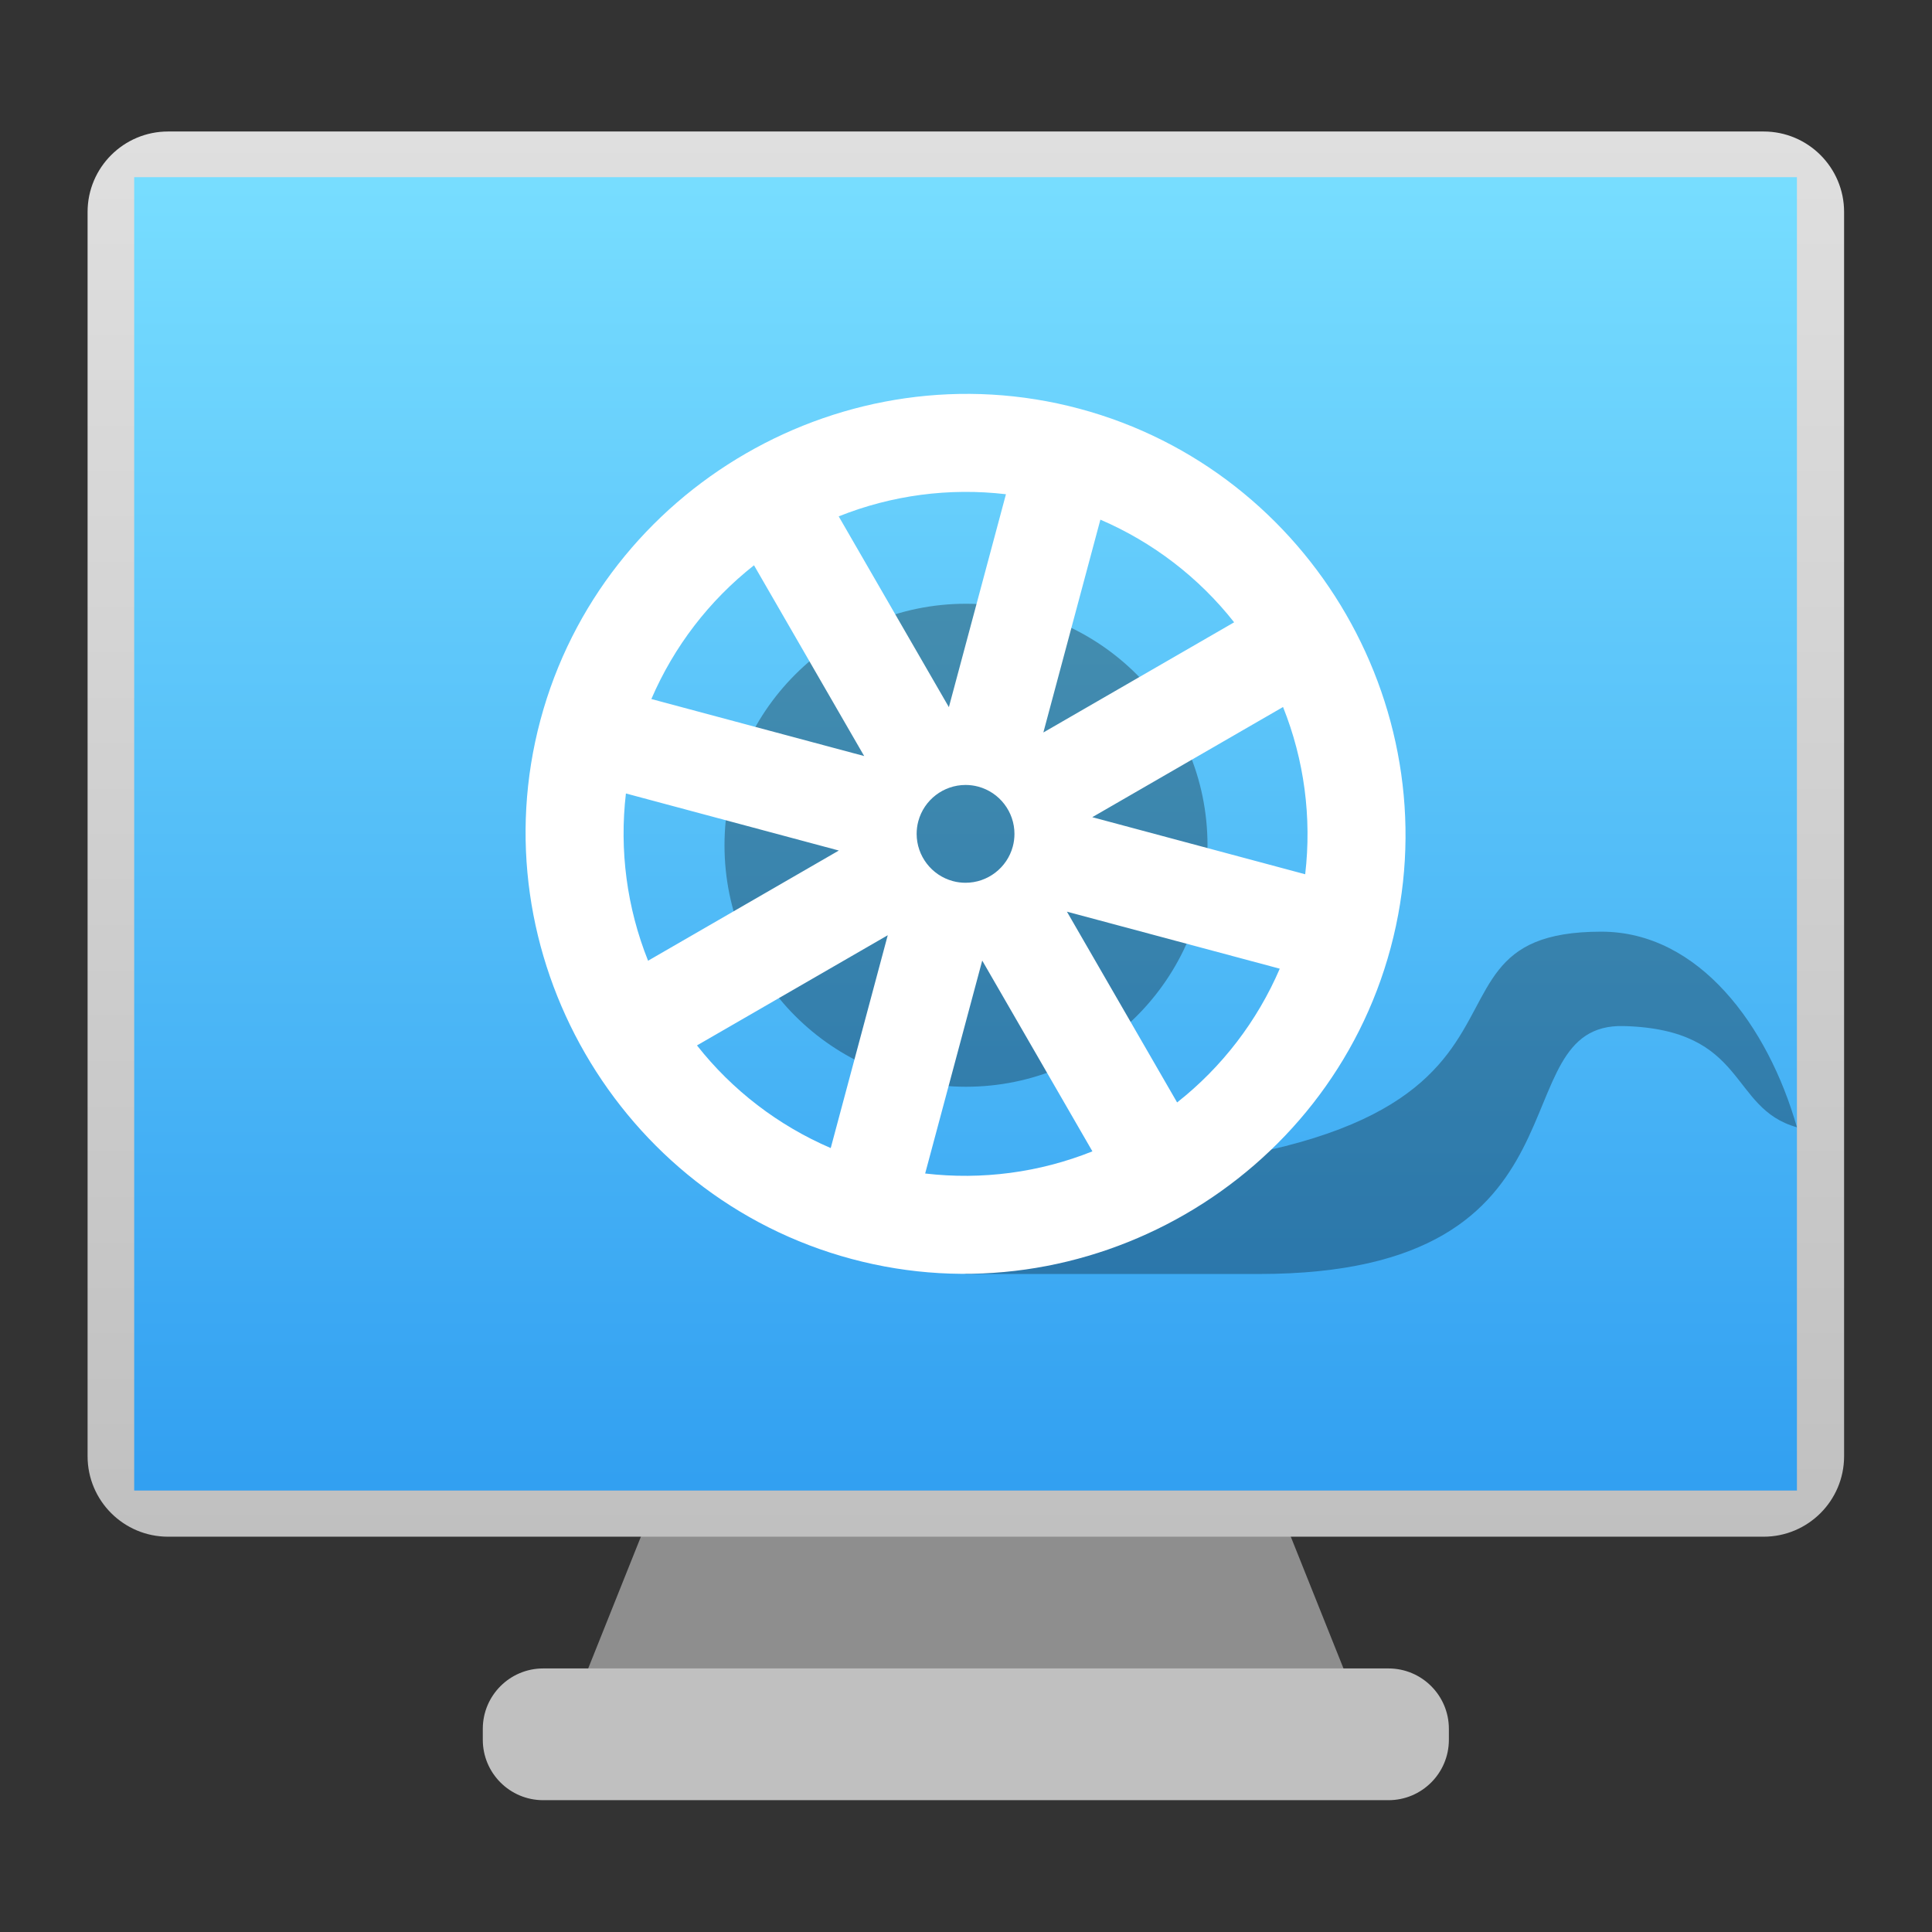 <svg style="clip-rule:evenodd;fill-rule:evenodd;stroke-linejoin:round;stroke-miterlimit:2" version="1.1" viewBox="0 0 48 48" xmlns="http://www.w3.org/2000/svg">
 <rect x="0" y="0" width="48" height="48" fill="#333333" stroke="none"/>
 <g transform="matrix(1.091,0,0,1.091,-2.188,-2.188)">
  <path d="m33 41-8-20h-2l-8 20h18z" style="fill-rule:nonzero;fill:rgb(142,142,142)"/>
 </g>
 <g transform="matrix(1.091,0,0,1.091,-2.188,-2.188)">
  <path d="m35 41.375c0-0.759-0.616-1.375-1.375-1.375h-19.25c-0.759 0-1.375 0.616-1.375 1.375v0.25c0 0.759 0.616 1.375 1.375 1.375h19.25c0.759 0 1.375-0.616 1.375-1.375v-0.25z" style="fill:rgb(192,192,192)"/>
 </g>
 <g transform="matrix(0,-1.091,-1.091,0,-2.188,-2.188)">
  <path d="m-5-42.167c0-1.012-0.821-1.833-1.833-1.833h-28.334c-1.012 0-1.833 0.821-1.833 1.833v36.334c0 1.012 0.821 1.833 1.833 1.833h28.334c1.012 0 1.833-0.821 1.833-1.833v-36.334z" style="fill:url(#_Linear1)"/>
 </g>
 <g transform="matrix(-2.44864e-18,-1.255,-1.215,-2.44864e-18,-5.171,-5.638)">
  <rect x="-34" y="-41" width="26" height="34" style="fill:url(#_Linear2)"/>
 </g>
 <g transform="matrix(1.215,0,0,1.215,-5.171,-4.798)">
  <path d="m37 23c-4.704 0 0.649 5-13 5v2h6c7.044 0 4.857-5.142 7.461-5.07 2.539 0.07 2.143 1.681 3.539 2.07-0.589-2.067-2-4-4-4z" style="fill-opacity:.3;fill-rule:nonzero"/>
 </g>
 <circle cx="24" cy="21" r="6" style="fill-opacity:.3"/>
 <g transform="matrix(1.215,0,0,1.215,-5.171,-4.798)">
  <path d="m26.329 12.307c-4.769-1.278-9.744 1.595-11.022 6.364s1.595 9.744 6.364 11.022 9.744-1.595 11.022-6.364-1.595-9.744-6.364-11.022zm-1.503 1.748-1.167 4.354-2.253-3.901c1.084-0.434 2.26-0.589 3.42-0.453zm1.931 0.52c1.072 0.461 2.013 1.182 2.735 2.099l-3.901 2.253 1.166-4.352zm-7.083 0.933 2.253 3.901-4.352-1.166c0.461-1.072 1.182-2.013 2.099-2.735zm10.818 2.898c0.434 1.084 0.589 2.26 0.453 3.42l-4.354-1.167 3.901-2.253zm-6.233 1.628c0.436 0.117 0.741 0.515 0.741 0.966 0 0.087-0.011 0.174-0.034 0.259-0.117 0.436-0.515 0.741-0.966 0.741-0.087 0-0.174-0.011-0.259-0.034-0.436-0.117-0.741-0.515-0.741-0.966 0-0.087 0.011-0.174 0.034-0.259 0.117-0.436 0.515-0.741 0.966-0.741 0.087 0 0.174 0.011 0.259 0.034zm-7.204 0.14 4.354 1.167-3.901 2.253c-0.434-1.084-0.589-2.26-0.453-3.42zm9.018 2.417 4.352 1.166c-0.461 1.072-1.182 2.013-2.099 2.735l-2.253-3.901zm-3.664 0.482-1.166 4.352c-1.072-0.461-2.013-1.182-2.735-2.099l3.901-2.253zm1.932 0.518 2.253 3.901c-1.084 0.434-2.26 0.589-3.42 0.453l1.167-4.354z" style="fill-rule:nonzero;fill:white"/>
 </g>
 <defs>
  <linearGradient id="_Linear1" x2="1" gradientTransform="matrix(32,-1.95943e-15,-1.95943e-15,-32,-37,-23.08)" gradientUnits="userSpaceOnUse">
   <stop style="stop-color:rgb(192,192,192)" offset="0"/>
   <stop style="stop-color:rgb(223,223,223)" offset="1"/>
  </linearGradient>
  <linearGradient id="_Linear2" x2="1" gradientTransform="matrix(26,0,0,34,-34,-24)" gradientUnits="userSpaceOnUse">
   <stop style="stop-color:rgb(50,160,241)" offset="0"/>
   <stop style="stop-color:rgb(119,221,255)" offset="1"/>
  </linearGradient>
 </defs>
</svg>
